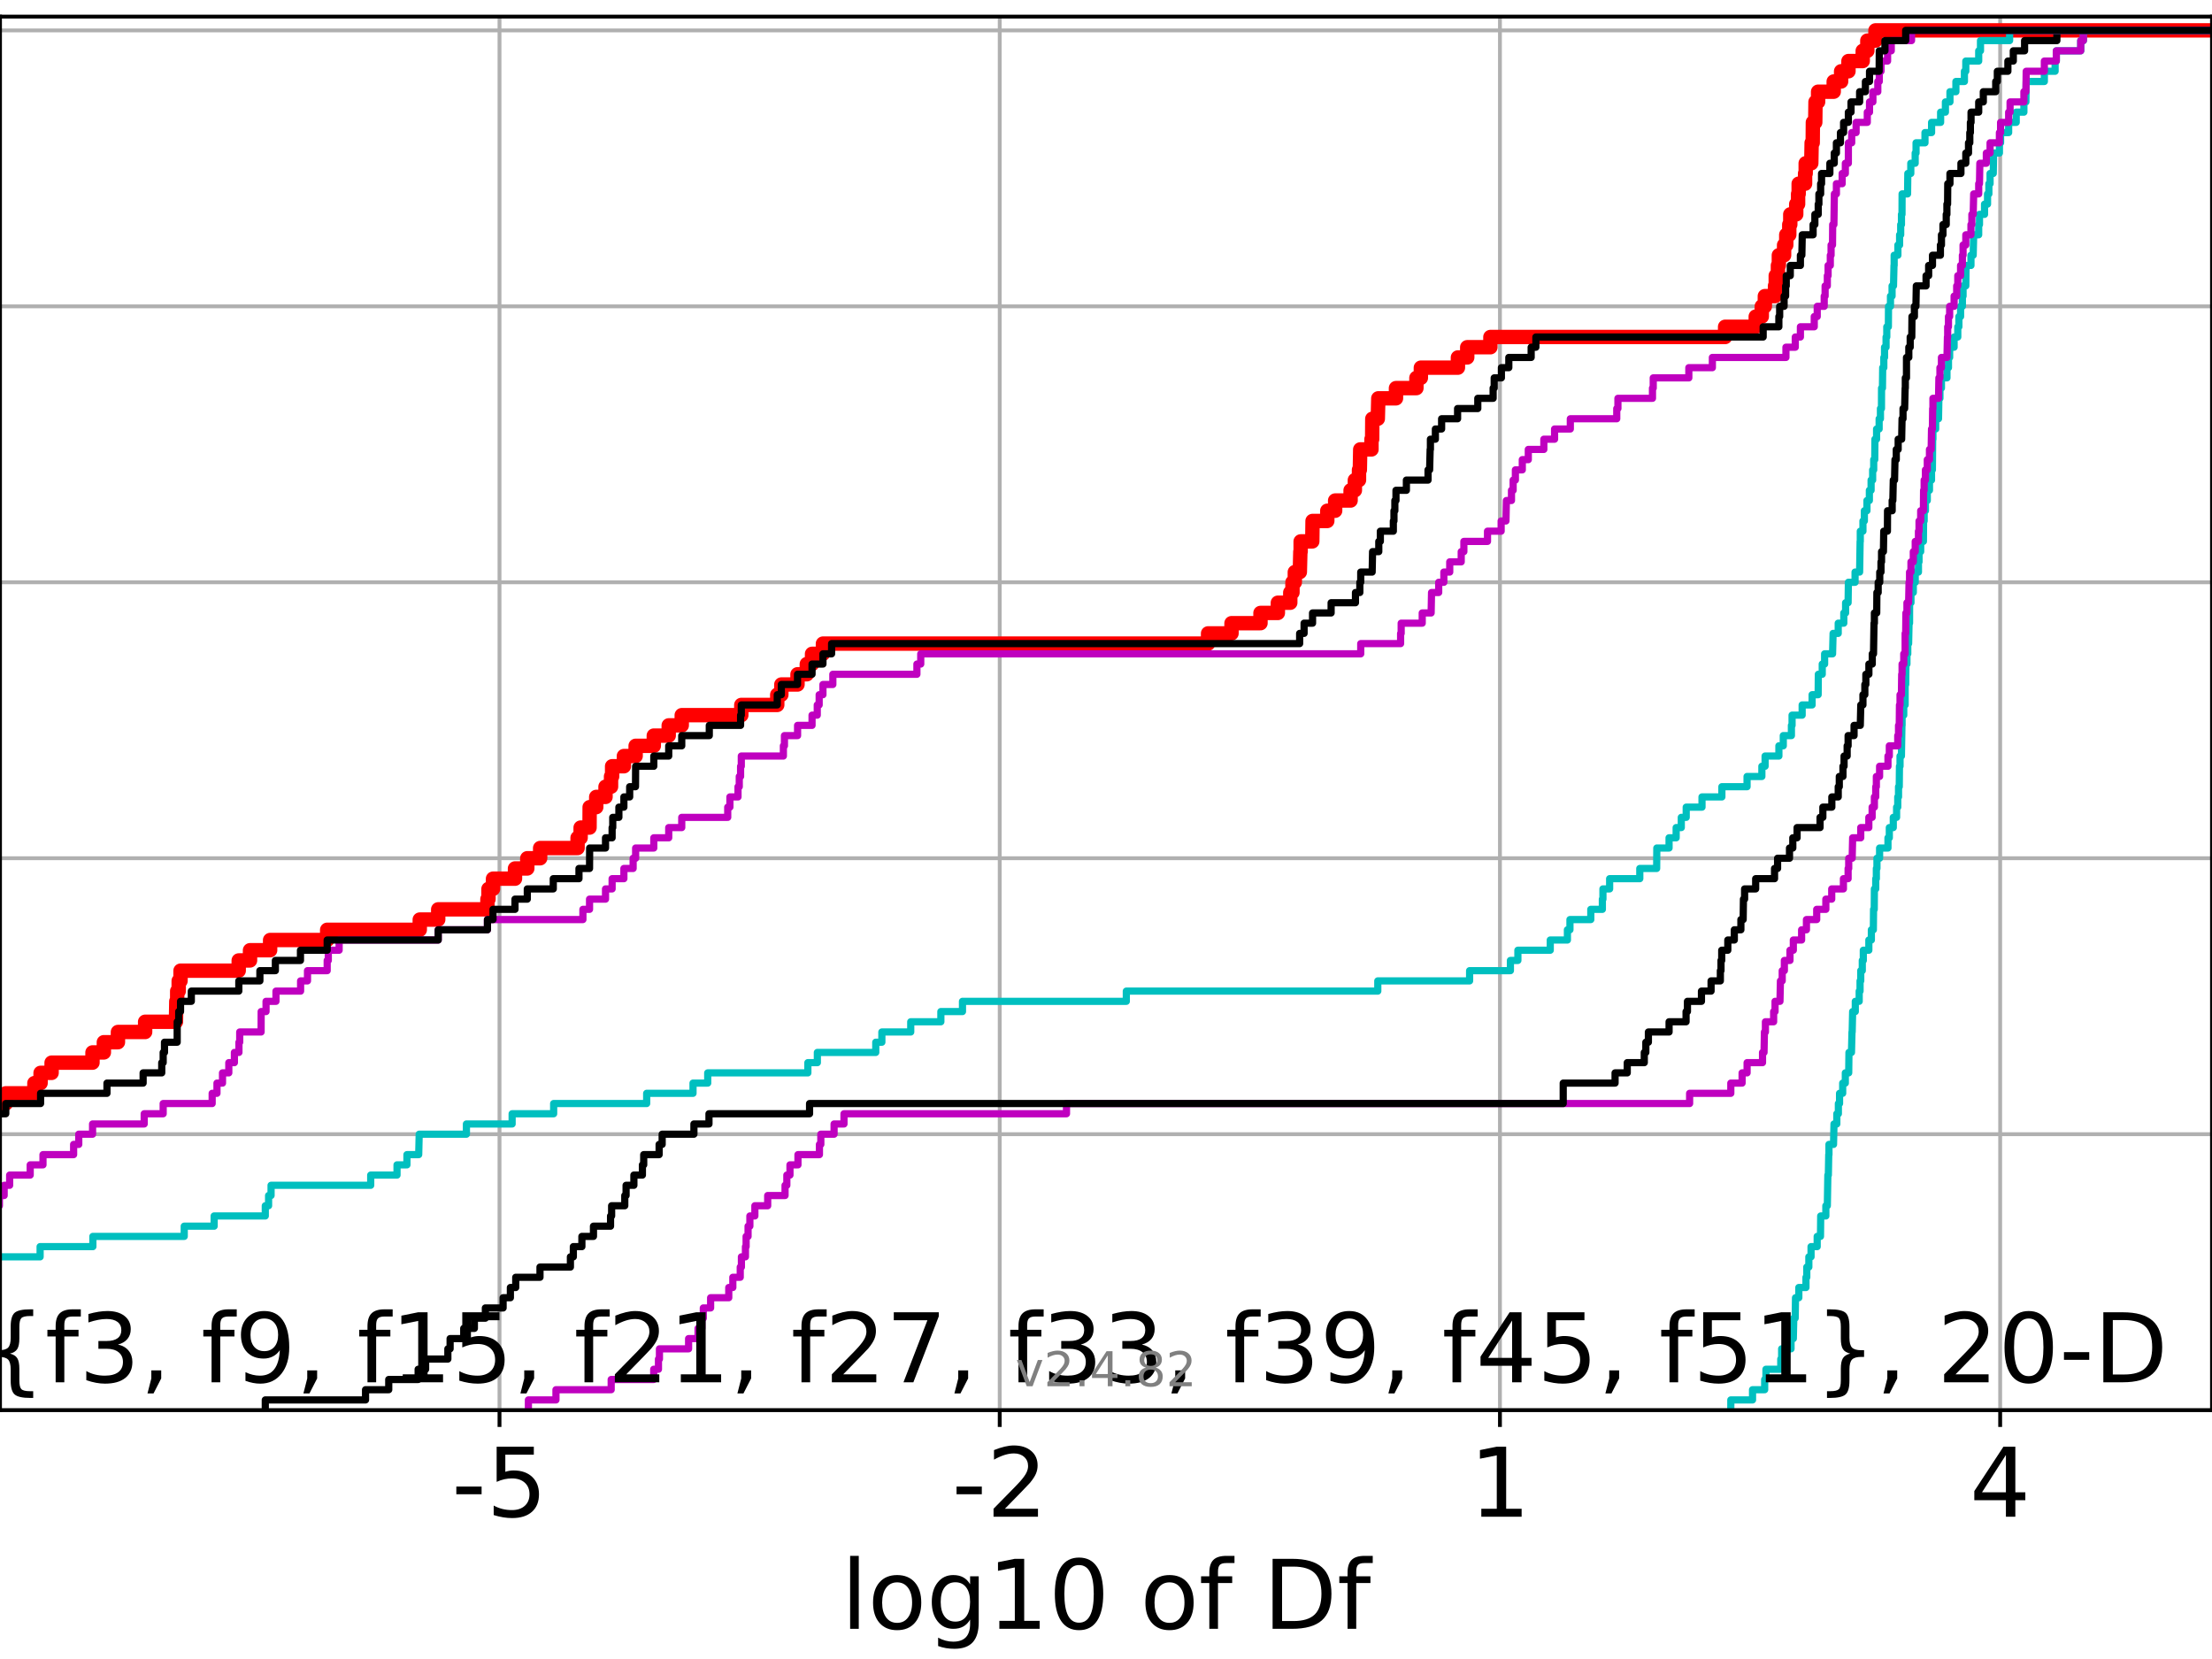 <?xml version="1.0" encoding="utf-8" standalone="no"?>
<!DOCTYPE svg PUBLIC "-//W3C//DTD SVG 1.1//EN"
  "http://www.w3.org/Graphics/SVG/1.1/DTD/svg11.dtd">
<!-- Created with matplotlib (https://matplotlib.org/) -->
<svg height="345.6pt" version="1.1" viewBox="0 0 460.8 345.6" width="460.8pt" xmlns="http://www.w3.org/2000/svg" xmlns:xlink="http://www.w3.org/1999/xlink">
 <defs>
  <style type="text/css">*{stroke-linecap:butt;stroke-linejoin:round;}</style>
 </defs>
 <g id="figure_1">
  <g id="patch_1">
   <path d="M 0 345.6 
L 460.8 345.6 
L 460.8 0 
L 0 0 
z
" style="fill:#ffffff;"/>
  </g>
  <g id="axes_1">
   <g id="patch_2">
    <path d="M 0 293.76 
L 460.8 293.76 
L 460.8 3.456 
L 0 3.456 
z
" style="fill:#ffffff;"/>
   </g>
   <g id="matplotlib.axis_1">
    <g id="xtick_1">
     <g id="line2d_1">
      <path clip-path="url(#pd02fe9c416)" d="M 104.055 293.76 
L 104.055 3.456 
" style="fill:none;stroke:#b0b0b0;stroke-linecap:square;stroke-width:0.8;"/>
     </g>
     <g id="line2d_2">
      <defs>
       <path d="M 0 0 
L 0 3.5 
" id="m2e0e6cc2a3" style="stroke:#000000;stroke-width:0.8;"/>
      </defs>
      <g>
       <use style="stroke:#000000;stroke-width:0.8;" x="104.055" xlink:href="#m2e0e6cc2a3" y="293.76"/>
      </g>
     </g>
     <g id="text_1">
      <!-- -5 -->
      <g transform="translate(94.085 315.957)scale(0.2 -0.2)">
       <defs>
        <path d="M 4.891 31.391 
L 31.203 31.391 
L 31.203 23.391 
L 4.891 23.391 
z
" id="DejaVuSans-45"/>
        <path d="M 10.797 72.906 
L 49.516 72.906 
L 49.516 64.594 
L 19.828 64.594 
L 19.828 46.734 
Q 21.969 47.469 24.109 47.828 
Q 26.266 48.188 28.422 48.188 
Q 40.625 48.188 47.75 41.5 
Q 54.891 34.812 54.891 23.391 
Q 54.891 11.625 47.562 5.094 
Q 40.234 -1.422 26.906 -1.422 
Q 22.312 -1.422 17.547 -0.641 
Q 12.797 0.141 7.719 1.703 
L 7.719 11.625 
Q 12.109 9.234 16.797 8.062 
Q 21.484 6.891 26.703 6.891 
Q 35.156 6.891 40.078 11.328 
Q 45.016 15.766 45.016 23.391 
Q 45.016 31 40.078 35.438 
Q 35.156 39.891 26.703 39.891 
Q 22.75 39.891 18.812 39.016 
Q 14.891 38.141 10.797 36.281 
z
" id="DejaVuSans-53"/>
       </defs>
       <use xlink:href="#DejaVuSans-45"/>
       <use x="36.084" xlink:href="#DejaVuSans-53"/>
      </g>
     </g>
    </g>
    <g id="xtick_2">
     <g id="line2d_3">
      <path clip-path="url(#pd02fe9c416)" d="M 208.261 293.76 
L 208.261 3.456 
" style="fill:none;stroke:#b0b0b0;stroke-linecap:square;stroke-width:0.8;"/>
     </g>
     <g id="line2d_4">
      <g>
       <use style="stroke:#000000;stroke-width:0.8;" x="208.261" xlink:href="#m2e0e6cc2a3" y="293.76"/>
      </g>
     </g>
     <g id="text_2">
      <!-- -2 -->
      <g transform="translate(198.29 315.957)scale(0.2 -0.2)">
       <defs>
        <path d="M 19.188 8.297 
L 53.609 8.297 
L 53.609 0 
L 7.328 0 
L 7.328 8.297 
Q 12.938 14.109 22.625 23.891 
Q 32.328 33.688 34.812 36.531 
Q 39.547 41.844 41.422 45.531 
Q 43.312 49.219 43.312 52.781 
Q 43.312 58.594 39.234 62.25 
Q 35.156 65.922 28.609 65.922 
Q 23.969 65.922 18.812 64.312 
Q 13.672 62.703 7.812 59.422 
L 7.812 69.391 
Q 13.766 71.781 18.938 73 
Q 24.125 74.219 28.422 74.219 
Q 39.75 74.219 46.484 68.547 
Q 53.219 62.891 53.219 53.422 
Q 53.219 48.922 51.531 44.891 
Q 49.859 40.875 45.406 35.406 
Q 44.188 33.984 37.641 27.219 
Q 31.109 20.453 19.188 8.297 
z
" id="DejaVuSans-50"/>
       </defs>
       <use xlink:href="#DejaVuSans-45"/>
       <use x="36.084" xlink:href="#DejaVuSans-50"/>
      </g>
     </g>
    </g>
    <g id="xtick_3">
     <g id="line2d_5">
      <path clip-path="url(#pd02fe9c416)" d="M 312.466 293.76 
L 312.466 3.456 
" style="fill:none;stroke:#b0b0b0;stroke-linecap:square;stroke-width:0.8;"/>
     </g>
     <g id="line2d_6">
      <g>
       <use style="stroke:#000000;stroke-width:0.8;" x="312.466" xlink:href="#m2e0e6cc2a3" y="293.76"/>
      </g>
     </g>
     <g id="text_3">
      <!-- 1 -->
      <g transform="translate(306.103 315.957)scale(0.2 -0.2)">
       <defs>
        <path d="M 12.406 8.297 
L 28.516 8.297 
L 28.516 63.922 
L 10.984 60.406 
L 10.984 69.391 
L 28.422 72.906 
L 38.281 72.906 
L 38.281 8.297 
L 54.391 8.297 
L 54.391 0 
L 12.406 0 
z
" id="DejaVuSans-49"/>
       </defs>
       <use xlink:href="#DejaVuSans-49"/>
      </g>
     </g>
    </g>
    <g id="xtick_4">
     <g id="line2d_7">
      <path clip-path="url(#pd02fe9c416)" d="M 416.671 293.76 
L 416.671 3.456 
" style="fill:none;stroke:#b0b0b0;stroke-linecap:square;stroke-width:0.8;"/>
     </g>
     <g id="line2d_8">
      <g>
       <use style="stroke:#000000;stroke-width:0.8;" x="416.671" xlink:href="#m2e0e6cc2a3" y="293.76"/>
      </g>
     </g>
     <g id="text_4">
      <!-- 4 -->
      <g transform="translate(410.309 315.957)scale(0.2 -0.2)">
       <defs>
        <path d="M 37.797 64.312 
L 12.891 25.391 
L 37.797 25.391 
z
M 35.203 72.906 
L 47.609 72.906 
L 47.609 25.391 
L 58.016 25.391 
L 58.016 17.188 
L 47.609 17.188 
L 47.609 0 
L 37.797 0 
L 37.797 17.188 
L 4.891 17.188 
L 4.891 26.703 
z
" id="DejaVuSans-52"/>
       </defs>
       <use xlink:href="#DejaVuSans-52"/>
      </g>
     </g>
    </g>
    <g id="text_5">
     <!-- log10 of Df -->
     <g transform="translate(175.214 339.313)scale(0.2 -0.2)">
      <defs>
       <path d="M 9.422 75.984 
L 18.406 75.984 
L 18.406 0 
L 9.422 0 
z
" id="DejaVuSans-108"/>
       <path d="M 30.609 48.391 
Q 23.391 48.391 19.188 42.75 
Q 14.984 37.109 14.984 27.297 
Q 14.984 17.484 19.156 11.844 
Q 23.344 6.203 30.609 6.203 
Q 37.797 6.203 41.984 11.859 
Q 46.188 17.531 46.188 27.297 
Q 46.188 37.016 41.984 42.703 
Q 37.797 48.391 30.609 48.391 
z
M 30.609 56 
Q 42.328 56 49.016 48.375 
Q 55.719 40.766 55.719 27.297 
Q 55.719 13.875 49.016 6.219 
Q 42.328 -1.422 30.609 -1.422 
Q 18.844 -1.422 12.172 6.219 
Q 5.516 13.875 5.516 27.297 
Q 5.516 40.766 12.172 48.375 
Q 18.844 56 30.609 56 
z
" id="DejaVuSans-111"/>
       <path d="M 45.406 27.984 
Q 45.406 37.75 41.375 43.109 
Q 37.359 48.484 30.078 48.484 
Q 22.859 48.484 18.828 43.109 
Q 14.797 37.75 14.797 27.984 
Q 14.797 18.266 18.828 12.891 
Q 22.859 7.516 30.078 7.516 
Q 37.359 7.516 41.375 12.891 
Q 45.406 18.266 45.406 27.984 
z
M 54.391 6.781 
Q 54.391 -7.172 48.188 -13.984 
Q 42 -20.797 29.203 -20.797 
Q 24.469 -20.797 20.266 -20.094 
Q 16.062 -19.391 12.109 -17.922 
L 12.109 -9.188 
Q 16.062 -11.328 19.922 -12.344 
Q 23.781 -13.375 27.781 -13.375 
Q 36.625 -13.375 41.016 -8.766 
Q 45.406 -4.156 45.406 5.172 
L 45.406 9.625 
Q 42.625 4.781 38.281 2.391 
Q 33.938 0 27.875 0 
Q 17.828 0 11.672 7.656 
Q 5.516 15.328 5.516 27.984 
Q 5.516 40.672 11.672 48.328 
Q 17.828 56 27.875 56 
Q 33.938 56 38.281 53.609 
Q 42.625 51.219 45.406 46.391 
L 45.406 54.688 
L 54.391 54.688 
z
" id="DejaVuSans-103"/>
       <path d="M 31.781 66.406 
Q 24.172 66.406 20.328 58.906 
Q 16.5 51.422 16.5 36.375 
Q 16.5 21.391 20.328 13.891 
Q 24.172 6.391 31.781 6.391 
Q 39.453 6.391 43.281 13.891 
Q 47.125 21.391 47.125 36.375 
Q 47.125 51.422 43.281 58.906 
Q 39.453 66.406 31.781 66.406 
z
M 31.781 74.219 
Q 44.047 74.219 50.516 64.516 
Q 56.984 54.828 56.984 36.375 
Q 56.984 17.969 50.516 8.266 
Q 44.047 -1.422 31.781 -1.422 
Q 19.531 -1.422 13.062 8.266 
Q 6.594 17.969 6.594 36.375 
Q 6.594 54.828 13.062 64.516 
Q 19.531 74.219 31.781 74.219 
z
" id="DejaVuSans-48"/>
       <path id="DejaVuSans-32"/>
       <path d="M 37.109 75.984 
L 37.109 68.5 
L 28.516 68.5 
Q 23.688 68.5 21.797 66.547 
Q 19.922 64.594 19.922 59.516 
L 19.922 54.688 
L 34.719 54.688 
L 34.719 47.703 
L 19.922 47.703 
L 19.922 0 
L 10.891 0 
L 10.891 47.703 
L 2.297 47.703 
L 2.297 54.688 
L 10.891 54.688 
L 10.891 58.5 
Q 10.891 67.625 15.141 71.797 
Q 19.391 75.984 28.609 75.984 
z
" id="DejaVuSans-102"/>
       <path d="M 19.672 64.797 
L 19.672 8.109 
L 31.594 8.109 
Q 46.688 8.109 53.688 14.938 
Q 60.688 21.781 60.688 36.531 
Q 60.688 51.172 53.688 57.984 
Q 46.688 64.797 31.594 64.797 
z
M 9.812 72.906 
L 30.078 72.906 
Q 51.266 72.906 61.172 64.094 
Q 71.094 55.281 71.094 36.531 
Q 71.094 17.672 61.125 8.828 
Q 51.172 0 30.078 0 
L 9.812 0 
z
" id="DejaVuSans-68"/>
      </defs>
      <use xlink:href="#DejaVuSans-108"/>
      <use x="27.783" xlink:href="#DejaVuSans-111"/>
      <use x="88.965" xlink:href="#DejaVuSans-103"/>
      <use x="152.441" xlink:href="#DejaVuSans-49"/>
      <use x="216.064" xlink:href="#DejaVuSans-48"/>
      <use x="279.688" xlink:href="#DejaVuSans-32"/>
      <use x="311.475" xlink:href="#DejaVuSans-111"/>
      <use x="372.656" xlink:href="#DejaVuSans-102"/>
      <use x="407.861" xlink:href="#DejaVuSans-32"/>
      <use x="439.648" xlink:href="#DejaVuSans-68"/>
      <use x="516.65" xlink:href="#DejaVuSans-102"/>
     </g>
    </g>
   </g>
   <g id="matplotlib.axis_2">
    <g id="ytick_1">
     <g id="line2d_9">
      <path clip-path="url(#pd02fe9c416)" d="M 0 293.76 
L 460.8 293.76 
" style="fill:none;stroke:#b0b0b0;stroke-linecap:square;stroke-width:0.8;"/>
     </g>
     <g id="line2d_10">
      <defs>
       <path d="M 0 0 
L -3.5 0 
" id="mc2b40aad40" style="stroke:#000000;stroke-width:0.8;"/>
      </defs>
      <g>
       <use style="stroke:#000000;stroke-width:0.8;" x="0" xlink:href="#mc2b40aad40" y="293.76"/>
      </g>
     </g>
    </g>
    <g id="ytick_2">
     <g id="line2d_11">
      <path clip-path="url(#pd02fe9c416)" d="M 0 236.274 
L 460.8 236.274 
" style="fill:none;stroke:#b0b0b0;stroke-linecap:square;stroke-width:0.8;"/>
     </g>
     <g id="line2d_12">
      <g>
       <use style="stroke:#000000;stroke-width:0.8;" x="0" xlink:href="#mc2b40aad40" y="236.274"/>
      </g>
     </g>
    </g>
    <g id="ytick_3">
     <g id="line2d_13">
      <path clip-path="url(#pd02fe9c416)" d="M 0 178.788 
L 460.8 178.788 
" style="fill:none;stroke:#b0b0b0;stroke-linecap:square;stroke-width:0.8;"/>
     </g>
     <g id="line2d_14">
      <g>
       <use style="stroke:#000000;stroke-width:0.8;" x="0" xlink:href="#mc2b40aad40" y="178.788"/>
      </g>
     </g>
    </g>
    <g id="ytick_4">
     <g id="line2d_15">
      <path clip-path="url(#pd02fe9c416)" d="M 0 121.302 
L 460.8 121.302 
" style="fill:none;stroke:#b0b0b0;stroke-linecap:square;stroke-width:0.8;"/>
     </g>
     <g id="line2d_16">
      <g>
       <use style="stroke:#000000;stroke-width:0.8;" x="0" xlink:href="#mc2b40aad40" y="121.302"/>
      </g>
     </g>
    </g>
    <g id="ytick_5">
     <g id="line2d_17">
      <path clip-path="url(#pd02fe9c416)" d="M 0 63.816 
L 460.8 63.816 
" style="fill:none;stroke:#b0b0b0;stroke-linecap:square;stroke-width:0.8;"/>
     </g>
     <g id="line2d_18">
      <g>
       <use style="stroke:#000000;stroke-width:0.8;" x="0" xlink:href="#mc2b40aad40" y="63.816"/>
      </g>
     </g>
    </g>
    <g id="ytick_6">
     <g id="line2d_19">
      <path clip-path="url(#pd02fe9c416)" d="M 0 6.33 
L 460.8 6.33 
" style="fill:none;stroke:#b0b0b0;stroke-linecap:square;stroke-width:0.8;"/>
     </g>
     <g id="line2d_20">
      <g>
       <use style="stroke:#000000;stroke-width:0.8;" x="0" xlink:href="#mc2b40aad40" y="6.33"/>
      </g>
     </g>
    </g>
   </g>
   <g id="line2d_21">
    <path clip-path="url(#pd02fe9c416)" d="M -1 229.887 
L 1.203 229.887 
L 1.203 227.758 
L 7.168 227.758 
L 7.168 225.629 
L 8.454 225.629 
L 8.454 223.499 
L 10.749 223.499 
L 10.749 221.37 
L 19.268 221.37 
L 19.268 219.241 
L 21.635 219.241 
L 21.635 217.112 
L 24.569 217.112 
L 24.569 214.983 
L 30.233 214.983 
L 30.233 212.854 
L 36.654 212.854 
L 36.728 208.596 
L 36.912 208.596 
L 36.912 206.467 
L 37.226 206.467 
L 37.226 204.337 
L 37.609 204.337 
L 37.609 202.208 
L 49.728 202.208 
L 49.728 200.079 
L 52.084 200.079 
L 52.084 197.95 
L 56.271 197.95 
L 56.271 195.821 
L 68.158 195.821 
L 68.158 193.692 
L 87.445 193.692 
L 87.445 191.563 
L 91.287 191.563 
L 91.287 189.434 
L 101.542 189.434 
L 101.542 187.305 
L 101.761 187.305 
L 101.761 185.175 
L 102.705 185.175 
L 102.705 183.046 
L 107.282 183.046 
L 107.282 180.917 
L 109.845 180.917 
L 109.845 178.788 
L 112.526 178.788 
L 112.526 176.659 
L 120.32 176.659 
L 120.32 174.53 
L 120.957 174.53 
L 120.957 172.401 
L 122.812 172.401 
L 122.835 168.143 
L 124.205 168.143 
L 124.205 166.013 
L 126.142 166.013 
L 126.142 163.884 
L 127.29 163.884 
L 127.29 161.755 
L 127.515 161.755 
L 127.515 159.626 
L 129.968 159.626 
L 129.968 157.497 
L 132.415 157.497 
L 132.415 155.368 
L 136.199 155.368 
L 136.199 153.239 
L 139.306 153.239 
L 139.306 151.11 
L 142.02 151.11 
L 142.02 148.981 
L 154.426 148.981 
L 154.426 146.851 
L 161.915 146.851 
L 161.915 144.722 
L 162.766 144.722 
L 162.766 142.593 
L 166.136 142.593 
L 166.136 140.464 
L 168.072 140.464 
L 168.072 138.335 
L 169.164 138.335 
L 169.164 136.206 
L 171.434 136.206 
L 171.434 134.077 
L 251.666 134.077 
L 251.666 131.948 
L 256.547 131.948 
L 256.547 129.819 
L 262.582 129.819 
L 262.582 127.69 
L 266.201 127.69 
L 266.201 125.56 
L 268.786 125.56 
L 268.786 123.431 
L 269.246 123.431 
L 269.246 121.302 
L 269.736 121.302 
L 269.736 119.173 
L 270.778 119.173 
L 270.888 114.915 
L 270.95 114.915 
L 270.95 112.786 
L 273.372 112.786 
L 273.429 108.528 
L 276.498 108.528 
L 276.498 106.398 
L 278.135 106.398 
L 278.135 104.269 
L 281.354 104.269 
L 281.354 102.14 
L 282.245 102.14 
L 282.245 100.011 
L 283.104 100.011 
L 283.104 97.882 
L 283.279 97.882 
L 283.362 93.624 
L 285.703 93.624 
L 285.703 91.495 
L 285.845 91.495 
L 285.876 87.236 
L 287.021 87.236 
L 287.128 82.978 
L 290.809 82.978 
L 290.809 80.849 
L 295.065 80.849 
L 295.065 78.72 
L 295.991 78.72 
L 295.991 76.591 
L 303.712 76.591 
L 303.712 74.462 
L 305.65 74.462 
L 305.65 72.333 
L 310.477 72.333 
L 310.477 70.204 
L 359.373 70.204 
L 359.373 68.074 
L 365.754 68.074 
L 365.754 65.945 
L 367.012 65.945 
L 367.012 63.816 
L 367.651 63.816 
L 367.651 61.687 
L 369.767 61.687 
L 369.767 59.558 
L 369.921 59.558 
L 369.921 57.429 
L 370.375 57.429 
L 370.375 55.3 
L 370.569 55.3 
L 370.569 53.171 
L 371.66 53.171 
L 371.66 51.042 
L 372.11 51.042 
L 372.11 48.912 
L 372.736 48.912 
L 372.736 46.783 
L 372.948 46.783 
L 372.948 44.654 
L 374.187 44.654 
L 374.187 42.525 
L 374.576 42.525 
L 374.576 40.396 
L 374.695 40.396 
L 374.695 38.267 
L 376.031 38.267 
L 376.031 36.138 
L 376.158 36.138 
L 376.158 34.009 
L 377.323 34.009 
L 377.4 29.75 
L 377.622 29.75 
L 377.655 25.492 
L 378.149 25.492 
L 378.204 21.234 
L 378.743 21.234 
L 378.743 19.105 
L 381.996 19.105 
L 381.996 16.976 
L 383.537 16.976 
L 383.537 14.847 
L 385.069 14.847 
L 385.069 12.718 
L 388.04 12.718 
L 388.04 10.589 
L 389.001 10.589 
L 389.001 8.459 
L 390.695 8.459 
L 390.695 6.33 
L 390.695 6.33 
L 460.8 6.33 
L 460.8 6.33 
" style="fill:none;stroke:#ff0000;stroke-linecap:square;stroke-width:3;"/>
   </g>
   <g id="line2d_22">
    <path clip-path="url(#pd02fe9c416)" d="M 360.561 293.76 
L 360.561 291.631 
L 365.085 291.631 
L 365.085 289.502 
L 367.614 289.502 
L 367.614 287.373 
L 367.88 287.373 
L 367.88 285.244 
L 370.966 285.244 
L 370.966 283.114 
L 371.151 283.114 
L 371.151 280.985 
L 373.104 280.985 
L 373.104 278.856 
L 373.583 278.856 
L 373.681 274.598 
L 373.969 274.598 
L 374.039 270.34 
L 374.728 270.34 
L 374.728 268.211 
L 376.216 268.211 
L 376.216 266.082 
L 376.386 266.082 
L 376.386 263.952 
L 376.815 263.952 
L 376.815 261.823 
L 377.274 261.823 
L 377.274 259.694 
L 378.552 259.694 
L 378.552 257.565 
L 379.239 257.565 
L 379.286 253.307 
L 380.357 253.307 
L 380.357 251.178 
L 380.667 251.178 
L 380.775 244.79 
L 380.88 244.79 
L 380.959 240.532 
L 381.006 240.532 
L 381.006 238.403 
L 381.958 238.403 
L 382.055 234.145 
L 382.642 234.145 
L 382.642 232.016 
L 382.968 232.016 
L 382.968 229.887 
L 383.213 229.887 
L 383.213 227.758 
L 383.865 227.758 
L 383.865 225.629 
L 384.415 225.629 
L 384.415 223.499 
L 385.12 223.499 
L 385.171 219.241 
L 385.697 219.241 
L 385.802 214.983 
L 385.841 214.983 
L 385.942 210.725 
L 386.493 210.725 
L 386.493 208.596 
L 387.304 208.596 
L 387.304 206.467 
L 387.484 206.467 
L 387.484 204.337 
L 387.626 204.337 
L 387.626 202.208 
L 387.948 202.208 
L 387.948 200.079 
L 388.161 200.079 
L 388.161 197.95 
L 389.315 197.95 
L 389.315 195.821 
L 389.839 195.821 
L 389.839 193.692 
L 390.254 193.692 
L 390.297 189.434 
L 390.439 189.434 
L 390.47 185.175 
L 390.75 185.175 
L 390.75 183.046 
L 390.88 183.046 
L 390.88 180.917 
L 391.003 180.917 
L 391.003 178.788 
L 391.553 178.788 
L 391.553 176.659 
L 393.298 176.659 
L 393.298 174.53 
L 393.58 174.53 
L 393.58 172.401 
L 394.406 172.401 
L 394.406 170.272 
L 395.096 170.272 
L 395.096 168.143 
L 395.335 168.143 
L 395.335 166.013 
L 395.499 166.013 
L 395.499 163.884 
L 395.65 163.884 
L 395.693 159.626 
L 395.813 159.626 
L 395.813 157.497 
L 396.101 157.497 
L 396.208 151.11 
L 396.237 151.11 
L 396.237 148.981 
L 396.587 148.981 
L 396.587 146.851 
L 396.875 146.851 
L 396.876 142.593 
L 396.988 142.593 
L 397.036 138.335 
L 397.252 138.335 
L 397.252 136.206 
L 397.423 136.206 
L 397.423 134.077 
L 397.601 134.077 
L 397.689 129.819 
L 397.794 129.819 
L 397.806 125.56 
L 398.089 125.56 
L 398.089 123.431 
L 398.575 123.431 
L 398.575 121.302 
L 398.978 121.302 
L 398.978 119.173 
L 399.648 119.173 
L 399.648 117.044 
L 399.77 117.044 
L 399.77 114.915 
L 400.114 114.915 
L 400.114 112.786 
L 400.679 112.786 
L 400.717 108.528 
L 400.836 108.528 
L 400.836 106.398 
L 401.103 106.398 
L 401.103 104.269 
L 401.49 104.269 
L 401.49 102.14 
L 401.942 102.14 
L 401.942 100.011 
L 402.37 100.011 
L 402.37 97.882 
L 402.551 97.882 
L 402.608 91.495 
L 402.664 91.495 
L 402.664 89.366 
L 403.236 89.366 
L 403.236 87.236 
L 403.829 87.236 
L 403.906 82.978 
L 404.123 82.978 
L 404.123 80.849 
L 404.436 80.849 
L 404.436 78.72 
L 405.588 78.72 
L 405.588 76.591 
L 405.903 76.591 
L 405.903 74.462 
L 406.146 74.462 
L 406.146 72.333 
L 407.075 72.333 
L 407.075 70.204 
L 407.842 70.204 
L 407.842 68.074 
L 408.072 68.074 
L 408.072 65.945 
L 408.424 65.945 
L 408.424 63.816 
L 408.801 63.816 
L 408.801 61.687 
L 408.941 61.687 
L 408.941 59.558 
L 409.513 59.558 
L 409.567 55.3 
L 410.587 55.3 
L 410.587 53.171 
L 411.05 53.171 
L 411.155 48.912 
L 412.196 48.912 
L 412.196 46.783 
L 412.362 46.783 
L 412.362 44.654 
L 413.415 44.654 
L 413.415 42.525 
L 414.041 42.525 
L 414.041 40.396 
L 414.32 40.396 
L 414.32 38.267 
L 414.568 38.267 
L 414.568 36.138 
L 415.232 36.138 
L 415.305 31.88 
L 416.514 31.88 
L 416.514 29.75 
L 416.757 29.75 
L 416.757 27.621 
L 418.438 27.621 
L 418.438 25.492 
L 420.015 25.492 
L 420.015 23.363 
L 421.614 23.363 
L 421.614 21.234 
L 422.036 21.234 
L 422.096 16.976 
L 425.876 16.976 
L 425.876 14.847 
L 428.117 14.847 
L 428.117 12.718 
L 428.368 12.718 
L 428.368 10.589 
L 433.453 10.589 
L 433.453 8.459 
L 434.012 8.459 
L 434.012 6.33 
L 434.012 6.33 
L 460.8 6.33 
L 460.8 6.33 
" style="fill:none;stroke:#00bfbf;stroke-linecap:square;stroke-width:1.5;"/>
   </g>
   <g id="line2d_23">
    <path clip-path="url(#pd02fe9c416)" d="M 110.076 293.76 
L 110.076 291.631 
L 115.818 291.631 
L 115.818 289.502 
L 127.321 289.502 
L 127.321 287.373 
L 136.181 287.373 
L 136.181 285.244 
L 137.17 285.244 
L 137.17 283.114 
L 137.374 283.114 
L 137.374 280.985 
L 143.446 280.985 
L 143.446 278.856 
L 145.417 278.856 
L 145.417 276.727 
L 146.209 276.727 
L 146.209 274.598 
L 146.514 274.598 
L 146.514 272.469 
L 148.035 272.469 
L 148.035 270.34 
L 151.814 270.34 
L 151.814 268.211 
L 152.662 268.211 
L 152.662 266.082 
L 154.205 266.082 
L 154.205 263.952 
L 154.449 263.952 
L 154.449 261.823 
L 155.291 261.823 
L 155.291 259.694 
L 155.431 259.694 
L 155.431 257.565 
L 155.836 257.565 
L 155.836 255.436 
L 156.212 255.436 
L 156.212 253.307 
L 157.253 253.307 
L 157.253 251.178 
L 159.925 251.178 
L 159.925 249.049 
L 163.541 249.049 
L 163.541 246.92 
L 163.912 246.92 
L 163.912 244.79 
L 164.566 244.79 
L 164.566 242.661 
L 166.23 242.661 
L 166.23 240.532 
L 170.703 240.532 
L 170.703 238.403 
L 170.992 238.403 
L 170.992 236.274 
L 173.755 236.274 
L 173.755 234.145 
L 175.818 234.145 
L 175.818 232.016 
L 222.171 232.016 
L 222.171 229.887 
L 351.979 229.887 
L 351.979 227.758 
L 360.561 227.758 
L 360.561 225.629 
L 362.911 225.629 
L 362.911 223.499 
L 363.953 223.499 
L 363.953 221.37 
L 367.166 221.37 
L 367.166 219.241 
L 367.48 219.241 
L 367.563 214.983 
L 367.769 214.983 
L 367.769 212.854 
L 369.48 212.854 
L 369.48 210.725 
L 369.776 210.725 
L 369.776 208.596 
L 370.8 208.596 
L 370.895 204.337 
L 371.268 204.337 
L 371.268 202.208 
L 371.717 202.208 
L 371.717 200.079 
L 372.884 200.079 
L 372.884 197.95 
L 373.583 197.95 
L 373.583 195.821 
L 375.308 195.821 
L 375.308 193.692 
L 376.316 193.692 
L 376.316 191.563 
L 378.453 191.563 
L 378.453 189.434 
L 380.357 189.434 
L 380.357 187.305 
L 381.582 187.305 
L 381.582 185.175 
L 384.019 185.175 
L 384.019 183.046 
L 384.994 183.046 
L 384.994 180.917 
L 385.12 180.917 
L 385.12 178.788 
L 385.841 178.788 
L 385.942 174.53 
L 387.626 174.53 
L 387.626 172.401 
L 389.31 172.401 
L 389.31 170.272 
L 389.999 170.272 
L 389.999 168.143 
L 390.47 168.143 
L 390.47 166.013 
L 390.75 166.013 
L 390.75 163.884 
L 390.88 163.884 
L 390.88 161.755 
L 391.553 161.755 
L 391.553 159.626 
L 393.298 159.626 
L 393.298 157.497 
L 393.58 157.497 
L 393.58 155.368 
L 395.335 155.368 
L 395.335 153.239 
L 395.499 153.239 
L 395.499 151.11 
L 395.65 151.11 
L 395.693 146.851 
L 395.813 146.851 
L 395.813 144.722 
L 396.101 144.722 
L 396.157 140.464 
L 396.237 140.464 
L 396.237 138.335 
L 396.587 138.335 
L 396.587 136.206 
L 396.875 136.206 
L 396.876 131.948 
L 396.988 131.948 
L 397.036 127.69 
L 397.252 127.69 
L 397.252 125.56 
L 397.601 125.56 
L 397.689 121.302 
L 397.794 121.302 
L 397.794 119.173 
L 398.089 119.173 
L 398.089 117.044 
L 398.575 117.044 
L 398.575 114.915 
L 398.978 114.915 
L 398.978 112.786 
L 399.648 112.786 
L 399.648 110.657 
L 399.77 110.657 
L 399.77 108.528 
L 400.114 108.528 
L 400.114 106.398 
L 400.679 106.398 
L 400.717 102.14 
L 400.836 102.14 
L 400.836 100.011 
L 401.103 100.011 
L 401.103 97.882 
L 401.49 97.882 
L 401.49 95.753 
L 401.942 95.753 
L 401.942 93.624 
L 402.297 93.624 
L 402.37 89.366 
L 402.551 89.366 
L 402.608 85.107 
L 402.664 85.107 
L 402.664 82.978 
L 403.829 82.978 
L 403.906 78.72 
L 404.123 78.72 
L 404.123 76.591 
L 404.436 76.591 
L 404.436 74.462 
L 405.588 74.462 
L 405.685 70.204 
L 405.739 70.204 
L 405.739 68.074 
L 405.903 68.074 
L 405.903 65.945 
L 406.146 65.945 
L 406.146 63.816 
L 407.075 63.816 
L 407.075 61.687 
L 407.613 61.687 
L 407.613 59.558 
L 407.842 59.558 
L 407.842 57.429 
L 408.424 57.429 
L 408.424 55.3 
L 408.801 55.3 
L 408.801 53.171 
L 408.941 53.171 
L 408.941 51.042 
L 409.513 51.042 
L 409.513 48.912 
L 410.587 48.912 
L 410.587 46.783 
L 410.776 46.783 
L 410.776 44.654 
L 411.05 44.654 
L 411.155 40.396 
L 412.2 40.396 
L 412.2 38.267 
L 412.362 38.267 
L 412.436 34.009 
L 413.788 34.009 
L 413.788 31.88 
L 414.568 31.88 
L 414.568 29.75 
L 416.514 29.75 
L 416.514 27.621 
L 416.757 27.621 
L 416.757 25.492 
L 418.438 25.492 
L 418.438 23.363 
L 418.735 23.363 
L 418.735 21.234 
L 421.614 21.234 
L 421.614 19.105 
L 422.036 19.105 
L 422.096 14.847 
L 425.876 14.847 
L 425.876 12.718 
L 428.368 12.718 
L 428.368 10.589 
L 433.453 10.589 
L 433.453 8.459 
L 434.012 8.459 
L 434.012 6.33 
L 434.012 6.33 
L 460.8 6.33 
L 460.8 6.33 
" style="fill:none;stroke:#bf00bf;stroke-linecap:square;stroke-width:1.5;"/>
   </g>
   <g id="line2d_24">
    <path clip-path="url(#pd02fe9c416)" d="M 55.266 293.76 
L 55.266 291.631 
L 76.149 291.631 
L 76.149 289.502 
L 80.981 289.502 
L 80.981 287.373 
L 87.106 287.373 
L 87.106 285.244 
L 88.665 285.244 
L 88.665 283.114 
L 93.297 283.114 
L 93.297 280.985 
L 93.765 280.985 
L 93.765 278.856 
L 96.604 278.856 
L 96.604 276.727 
L 98.819 276.727 
L 98.819 274.598 
L 101.111 274.598 
L 101.111 272.469 
L 104.806 272.469 
L 104.806 270.34 
L 106.322 270.34 
L 106.322 268.211 
L 107.438 268.211 
L 107.438 266.082 
L 112.489 266.082 
L 112.489 263.952 
L 118.826 263.952 
L 118.826 261.823 
L 119.437 261.823 
L 119.437 259.694 
L 121.218 259.694 
L 121.218 257.565 
L 123.63 257.565 
L 123.63 255.436 
L 127.189 255.436 
L 127.189 253.307 
L 127.413 253.307 
L 127.413 251.178 
L 130.152 251.178 
L 130.152 249.049 
L 130.426 249.049 
L 130.426 246.92 
L 132.051 246.92 
L 132.051 244.79 
L 133.824 244.79 
L 133.824 242.661 
L 134.097 242.661 
L 134.097 240.532 
L 137.307 240.532 
L 137.307 238.403 
L 137.94 238.403 
L 137.94 236.274 
L 144.556 236.274 
L 144.556 234.145 
L 147.693 234.145 
L 147.693 232.016 
L 168.647 232.016 
L 168.647 229.887 
L 325.646 229.887 
L 325.648 225.629 
L 336.45 225.629 
L 336.45 223.499 
L 338.986 223.499 
L 338.986 221.37 
L 342.534 221.37 
L 342.534 219.241 
L 342.858 219.241 
L 342.858 217.112 
L 343.39 217.112 
L 343.39 214.983 
L 347.7 214.983 
L 347.7 212.854 
L 351.238 212.854 
L 351.238 210.725 
L 351.526 210.725 
L 351.526 208.596 
L 354.445 208.596 
L 354.445 206.467 
L 356.448 206.467 
L 356.448 204.337 
L 358.382 204.337 
L 358.382 202.208 
L 358.515 202.208 
L 358.515 200.079 
L 358.667 200.079 
L 358.667 197.95 
L 359.935 197.95 
L 359.935 195.821 
L 361.29 195.821 
L 361.29 193.692 
L 362.659 193.692 
L 362.659 191.563 
L 363.131 191.563 
L 363.192 187.305 
L 363.433 187.305 
L 363.433 185.175 
L 365.739 185.175 
L 365.739 183.046 
L 369.668 183.046 
L 369.668 180.917 
L 370.304 180.917 
L 370.304 178.788 
L 372.784 178.788 
L 372.784 176.659 
L 373.475 176.659 
L 373.475 174.53 
L 374.367 174.53 
L 374.367 172.401 
L 379.149 172.401 
L 379.149 170.272 
L 379.735 170.272 
L 379.735 168.143 
L 381.605 168.143 
L 381.605 166.013 
L 382.938 166.013 
L 382.938 163.884 
L 383.159 163.884 
L 383.159 161.755 
L 383.92 161.755 
L 383.92 159.626 
L 384.154 159.626 
L 384.154 157.497 
L 384.796 157.497 
L 384.796 155.368 
L 384.994 155.368 
L 384.994 153.239 
L 386.235 153.239 
L 386.235 151.11 
L 387.532 151.11 
L 387.636 146.851 
L 388.085 146.851 
L 388.085 144.722 
L 388.481 144.722 
L 388.481 142.593 
L 388.691 142.593 
L 388.691 140.464 
L 389.325 140.464 
L 389.325 138.335 
L 390.026 138.335 
L 390.026 136.206 
L 390.286 136.206 
L 390.389 129.819 
L 390.47 129.819 
L 390.47 127.69 
L 390.957 127.69 
L 390.989 123.431 
L 391.26 123.431 
L 391.26 121.302 
L 391.586 121.302 
L 391.586 119.173 
L 391.843 119.173 
L 391.843 117.044 
L 391.962 117.044 
L 391.962 114.915 
L 392.353 114.915 
L 392.419 110.657 
L 393.185 110.657 
L 393.208 106.398 
L 394.174 106.398 
L 394.174 104.269 
L 394.315 104.269 
L 394.407 100.011 
L 394.672 100.011 
L 394.759 95.753 
L 395.029 95.753 
L 395.029 93.624 
L 395.422 93.624 
L 395.422 91.495 
L 396.151 91.495 
L 396.233 87.236 
L 396.434 87.236 
L 396.434 85.107 
L 396.772 85.107 
L 396.876 80.849 
L 396.912 80.849 
L 396.912 78.72 
L 397.155 78.72 
L 397.159 74.462 
L 397.64 74.462 
L 397.64 72.333 
L 397.928 72.333 
L 397.928 70.204 
L 398.257 70.204 
L 398.298 65.945 
L 398.806 65.945 
L 398.806 63.816 
L 399.121 63.816 
L 399.202 59.558 
L 401.233 59.558 
L 401.233 57.429 
L 401.773 57.429 
L 401.773 55.3 
L 402.571 55.3 
L 402.571 53.171 
L 404.223 53.171 
L 404.223 51.042 
L 404.441 51.042 
L 404.441 48.912 
L 404.751 48.912 
L 404.751 46.783 
L 405.437 46.783 
L 405.437 44.654 
L 405.577 44.654 
L 405.577 42.525 
L 405.718 42.525 
L 405.754 38.267 
L 406.211 38.267 
L 406.211 36.138 
L 408.499 36.138 
L 408.499 34.009 
L 409.513 34.009 
L 409.513 31.88 
L 410.077 31.88 
L 410.077 29.75 
L 410.345 29.75 
L 410.345 27.621 
L 410.47 27.621 
L 410.47 25.492 
L 410.605 25.492 
L 410.605 23.363 
L 412.2 23.363 
L 412.2 21.234 
L 413.161 21.234 
L 413.161 19.105 
L 415.745 19.105 
L 415.745 16.976 
L 416.082 16.976 
L 416.082 14.847 
L 418.28 14.847 
L 418.28 12.718 
L 419.408 12.718 
L 419.408 10.589 
L 421.758 10.589 
L 421.758 8.459 
L 428.487 8.459 
L 428.487 6.33 
L 428.487 6.33 
L 460.8 6.33 
L 460.8 6.33 
" style="fill:none;stroke:#000000;stroke-linecap:square;stroke-width:1.5;"/>
   </g>
   <g id="line2d_25">
    <path clip-path="url(#pd02fe9c416)" d="M -1 261.823 
L 8.356 261.823 
L 8.356 259.694 
L 19.346 259.694 
L 19.346 257.565 
L 38.379 257.565 
L 38.379 255.436 
L 44.612 255.436 
L 44.612 253.307 
L 55.266 253.307 
L 55.266 251.178 
L 55.952 251.178 
L 55.952 249.049 
L 56.468 249.049 
L 56.468 246.92 
L 77.225 246.92 
L 77.225 244.79 
L 82.706 244.79 
L 82.706 242.661 
L 84.771 242.661 
L 84.771 240.532 
L 87.224 240.532 
L 87.325 236.274 
L 97.163 236.274 
L 97.163 234.145 
L 106.687 234.145 
L 106.687 232.016 
L 115.336 232.016 
L 115.336 229.887 
L 134.714 229.887 
L 134.714 227.758 
L 144.369 227.758 
L 144.369 225.629 
L 147.43 225.629 
L 147.43 223.499 
L 168.292 223.499 
L 168.292 221.37 
L 170.269 221.37 
L 170.269 219.241 
L 182.437 219.241 
L 182.437 217.112 
L 183.708 217.112 
L 183.708 214.983 
L 189.723 214.983 
L 189.723 212.854 
L 195.999 212.854 
L 195.999 210.725 
L 200.503 210.725 
L 200.503 208.596 
L 234.633 208.596 
L 234.633 206.467 
L 287.019 206.467 
L 287.019 204.337 
L 306.147 204.337 
L 306.147 202.208 
L 314.646 202.208 
L 314.646 200.079 
L 316.203 200.079 
L 316.203 197.95 
L 322.946 197.95 
L 322.946 195.821 
L 326.521 195.821 
L 326.521 193.692 
L 327.049 193.692 
L 327.049 191.563 
L 331.393 191.563 
L 331.393 189.434 
L 333.801 189.434 
L 333.801 187.305 
L 333.921 187.305 
L 333.921 185.175 
L 335.316 185.175 
L 335.316 183.046 
L 341.598 183.046 
L 341.598 180.917 
L 345.112 180.917 
L 345.146 176.659 
L 347.696 176.659 
L 347.696 174.53 
L 349.174 174.53 
L 349.174 172.401 
L 350.244 172.401 
L 350.244 170.272 
L 351.269 170.272 
L 351.269 168.143 
L 354.558 168.143 
L 354.558 166.013 
L 358.7 166.013 
L 358.7 163.884 
L 363.944 163.884 
L 363.944 161.755 
L 367.03 161.755 
L 367.03 159.626 
L 367.702 159.626 
L 367.702 157.497 
L 370.576 157.497 
L 370.576 155.368 
L 371.49 155.368 
L 371.49 153.239 
L 373.183 153.239 
L 373.183 151.11 
L 373.321 151.11 
L 373.321 148.981 
L 375.422 148.981 
L 375.422 146.851 
L 377.495 146.851 
L 377.495 144.722 
L 378.753 144.722 
L 378.793 140.464 
L 379.607 140.464 
L 379.607 138.335 
L 380.101 138.335 
L 380.101 136.206 
L 381.756 136.206 
L 381.867 131.948 
L 382.934 131.948 
L 382.934 129.819 
L 384.097 129.819 
L 384.097 127.69 
L 384.473 127.69 
L 384.473 125.56 
L 384.993 125.56 
L 385.053 121.302 
L 386.445 121.302 
L 386.445 119.173 
L 387.391 119.173 
L 387.497 112.786 
L 387.532 112.786 
L 387.532 110.657 
L 388.085 110.657 
L 388.085 108.528 
L 388.383 108.528 
L 388.383 106.398 
L 388.917 106.398 
L 388.917 104.269 
L 389.424 104.269 
L 389.424 102.14 
L 389.783 102.14 
L 389.783 100.011 
L 390.107 100.011 
L 390.107 97.882 
L 390.328 97.882 
L 390.328 95.753 
L 390.544 95.753 
L 390.581 91.495 
L 390.926 91.495 
L 390.926 89.366 
L 391.458 89.366 
L 391.458 87.236 
L 391.73 87.236 
L 391.73 85.107 
L 391.943 85.107 
L 391.962 80.849 
L 392.149 80.849 
L 392.199 76.591 
L 392.434 76.591 
L 392.434 74.462 
L 392.585 74.462 
L 392.585 72.333 
L 392.902 72.333 
L 392.902 70.204 
L 393.052 70.204 
L 393.052 68.074 
L 393.383 68.074 
L 393.412 63.816 
L 393.819 63.816 
L 393.819 61.687 
L 394.153 61.687 
L 394.153 59.558 
L 394.451 59.558 
L 394.552 55.3 
L 394.587 55.3 
L 394.587 53.171 
L 395.364 53.171 
L 395.364 51.042 
L 395.723 51.042 
L 395.723 48.912 
L 395.95 48.912 
L 395.95 46.783 
L 396.109 46.783 
L 396.109 44.654 
L 396.222 44.654 
L 396.242 40.396 
L 397.382 40.396 
L 397.435 36.138 
L 398.053 36.138 
L 398.053 34.009 
L 398.967 34.009 
L 398.967 31.88 
L 399.151 31.88 
L 399.151 29.75 
L 401.01 29.75 
L 401.01 27.621 
L 402.385 27.621 
L 402.385 25.492 
L 404.266 25.492 
L 404.266 23.363 
L 405.266 23.363 
L 405.266 21.234 
L 406.211 21.234 
L 406.211 19.105 
L 407.45 19.105 
L 407.45 16.976 
L 409.224 16.976 
L 409.224 14.847 
L 409.513 14.847 
L 409.513 12.718 
L 412.2 12.718 
L 412.2 10.589 
L 412.572 10.589 
L 412.572 8.459 
L 418.639 8.459 
L 418.639 6.33 
L 418.639 6.33 
L 460.8 6.33 
L 460.8 6.33 
" style="fill:none;stroke:#00bfbf;stroke-linecap:square;stroke-width:1.5;"/>
   </g>
   <g id="line2d_26">
    <path clip-path="url(#pd02fe9c416)" d="M -1 251.178 
L -0.124 251.178 
L -0.124 249.049 
L 0.867 249.049 
L 0.867 246.92 
L 2.011 246.92 
L 2.011 244.79 
L 6.292 244.79 
L 6.292 242.661 
L 8.954 242.661 
L 8.954 240.532 
L 15.336 240.532 
L 15.336 238.403 
L 16.407 238.403 
L 16.407 236.274 
L 19.284 236.274 
L 19.284 234.145 
L 30.04 234.145 
L 30.04 232.016 
L 33.992 232.016 
L 33.992 229.887 
L 44.198 229.887 
L 44.198 227.758 
L 45.2 227.758 
L 45.2 225.629 
L 46.352 225.629 
L 46.352 223.499 
L 47.664 223.499 
L 47.664 221.37 
L 48.83 221.37 
L 48.83 219.241 
L 49.775 219.241 
L 49.775 217.112 
L 49.938 217.112 
L 49.938 214.983 
L 54.392 214.983 
L 54.405 210.725 
L 55.422 210.725 
L 55.422 208.596 
L 57.49 208.596 
L 57.49 206.467 
L 62.62 206.467 
L 62.62 204.337 
L 64.057 204.337 
L 64.057 202.208 
L 68.158 202.208 
L 68.158 200.079 
L 68.392 200.079 
L 68.392 197.95 
L 70.647 197.95 
L 70.647 195.821 
L 91.287 195.821 
L 91.287 193.692 
L 101.542 193.692 
L 101.542 191.563 
L 121.431 191.563 
L 121.431 189.434 
L 122.812 189.434 
L 122.812 187.305 
L 126.142 187.305 
L 126.142 185.175 
L 127.515 185.175 
L 127.515 183.046 
L 129.968 183.046 
L 129.968 180.917 
L 131.893 180.917 
L 131.893 178.788 
L 132.415 178.788 
L 132.415 176.659 
L 136.199 176.659 
L 136.199 174.53 
L 139.306 174.53 
L 139.306 172.401 
L 142.02 172.401 
L 142.02 170.272 
L 151.598 170.272 
L 151.598 168.143 
L 152.053 168.143 
L 152.053 166.013 
L 153.741 166.013 
L 153.741 163.884 
L 154.004 163.884 
L 154.004 161.755 
L 154.278 161.755 
L 154.278 159.626 
L 154.426 159.626 
L 154.426 157.497 
L 163.192 157.497 
L 163.192 155.368 
L 163.414 155.368 
L 163.414 153.239 
L 166.15 153.239 
L 166.15 151.11 
L 169.164 151.11 
L 169.164 148.981 
L 170.249 148.981 
L 170.249 146.851 
L 170.647 146.851 
L 170.647 144.722 
L 171.434 144.722 
L 171.434 142.593 
L 173.496 142.593 
L 173.496 140.464 
L 191.008 140.464 
L 191.008 138.335 
L 191.808 138.335 
L 191.808 136.206 
L 283.466 136.206 
L 283.466 134.077 
L 291.772 134.077 
L 291.772 131.948 
L 291.891 131.948 
L 291.891 129.819 
L 296.276 129.819 
L 296.276 127.69 
L 298.132 127.69 
L 298.216 123.431 
L 299.706 123.431 
L 299.706 121.302 
L 300.781 121.302 
L 300.781 119.173 
L 302.007 119.173 
L 302.007 117.044 
L 304.399 117.044 
L 304.399 114.915 
L 304.952 114.915 
L 304.952 112.786 
L 309.874 112.786 
L 309.874 110.657 
L 312.717 110.657 
L 312.717 108.528 
L 313.72 108.528 
L 313.811 104.269 
L 314.869 104.269 
L 314.869 102.14 
L 315.215 102.14 
L 315.215 100.011 
L 315.683 100.011 
L 315.683 97.882 
L 317.122 97.882 
L 317.122 95.753 
L 318.373 95.753 
L 318.373 93.624 
L 321.612 93.624 
L 321.612 91.495 
L 323.846 91.495 
L 323.846 89.366 
L 327.128 89.366 
L 327.128 87.236 
L 336.798 87.236 
L 336.798 85.107 
L 337.043 85.107 
L 337.043 82.978 
L 344.241 82.978 
L 344.241 80.849 
L 344.399 80.849 
L 344.399 78.72 
L 351.814 78.72 
L 351.814 76.591 
L 356.718 76.591 
L 356.718 74.462 
L 372.044 74.462 
L 372.044 72.333 
L 373.988 72.333 
L 373.988 70.204 
L 375.058 70.204 
L 375.058 68.074 
L 377.942 68.074 
L 377.942 65.945 
L 378.561 65.945 
L 378.561 63.816 
L 380.016 63.816 
L 380.016 61.687 
L 380.205 61.687 
L 380.205 59.558 
L 380.666 59.558 
L 380.666 57.429 
L 380.825 57.429 
L 380.825 55.3 
L 381.287 55.3 
L 381.287 53.171 
L 381.448 53.171 
L 381.448 51.042 
L 381.743 51.042 
L 381.786 46.783 
L 382.036 46.783 
L 382.132 40.396 
L 382.557 40.396 
L 382.557 38.267 
L 383.758 38.267 
L 383.758 36.138 
L 384.421 36.138 
L 384.421 34.009 
L 385.046 34.009 
L 385.055 29.75 
L 385.744 29.75 
L 385.744 27.621 
L 386.661 27.621 
L 386.661 25.492 
L 388.991 25.492 
L 388.991 23.363 
L 389.455 23.363 
L 389.455 21.234 
L 390.157 21.234 
L 390.157 19.105 
L 391.182 19.105 
L 391.182 16.976 
L 391.49 16.976 
L 391.49 14.847 
L 391.849 14.847 
L 391.849 12.718 
L 393.218 12.718 
L 393.218 10.589 
L 393.983 10.589 
L 393.983 8.459 
L 398.207 8.459 
L 398.207 6.33 
L 398.207 6.33 
L 460.8 6.33 
L 460.8 6.33 
" style="fill:none;stroke:#bf00bf;stroke-linecap:square;stroke-width:1.5;"/>
   </g>
   <g id="line2d_27">
    <path clip-path="url(#pd02fe9c416)" d="M -1 232.016 
L 1.203 232.016 
L 1.203 229.887 
L 8.454 229.887 
L 8.454 227.758 
L 22.284 227.758 
L 22.284 225.629 
L 29.815 225.629 
L 29.815 223.499 
L 33.694 223.499 
L 33.694 221.37 
L 33.992 221.37 
L 33.992 219.241 
L 34.268 219.241 
L 34.268 217.112 
L 36.911 217.112 
L 36.912 212.854 
L 37.232 212.854 
L 37.232 210.725 
L 37.609 210.725 
L 37.609 208.596 
L 39.856 208.596 
L 39.856 206.467 
L 49.749 206.467 
L 49.749 204.337 
L 54.14 204.337 
L 54.14 202.208 
L 57.365 202.208 
L 57.365 200.079 
L 62.592 200.079 
L 62.592 197.95 
L 68.158 197.95 
L 68.158 195.821 
L 91.287 195.821 
L 91.287 193.692 
L 101.542 193.692 
L 101.542 191.563 
L 102.705 191.563 
L 102.705 189.434 
L 107.282 189.434 
L 107.282 187.305 
L 109.845 187.305 
L 109.845 185.175 
L 115.259 185.175 
L 115.259 183.046 
L 120.61 183.046 
L 120.61 180.917 
L 122.812 180.917 
L 122.835 176.659 
L 126.142 176.659 
L 126.142 174.53 
L 127.515 174.53 
L 127.515 172.401 
L 127.647 172.401 
L 127.647 170.272 
L 128.925 170.272 
L 128.925 168.143 
L 129.968 168.143 
L 129.968 166.013 
L 131.173 166.013 
L 131.173 163.884 
L 132.387 163.884 
L 132.415 159.626 
L 136.199 159.626 
L 136.199 157.497 
L 139.306 157.497 
L 139.306 155.368 
L 142.02 155.368 
L 142.02 153.239 
L 147.758 153.239 
L 147.758 151.11 
L 154.278 151.11 
L 154.278 148.981 
L 154.426 148.981 
L 154.426 146.851 
L 161.915 146.851 
L 161.915 144.722 
L 162.766 144.722 
L 162.766 142.593 
L 166.136 142.593 
L 166.136 140.464 
L 169.164 140.464 
L 169.164 138.335 
L 171.434 138.335 
L 171.434 136.206 
L 173.237 136.206 
L 173.237 134.077 
L 270.741 134.077 
L 270.741 131.948 
L 271.667 131.948 
L 271.667 129.819 
L 273.429 129.819 
L 273.429 127.69 
L 277.297 127.69 
L 277.297 125.56 
L 282.368 125.56 
L 282.368 123.431 
L 283.279 123.431 
L 283.279 121.302 
L 283.466 121.302 
L 283.466 119.173 
L 285.845 119.173 
L 285.932 114.915 
L 287.226 114.915 
L 287.226 112.786 
L 287.551 112.786 
L 287.551 110.657 
L 290.257 110.657 
L 290.257 108.528 
L 290.389 108.528 
L 290.389 106.398 
L 290.573 106.398 
L 290.573 104.269 
L 290.809 104.269 
L 290.809 102.14 
L 292.977 102.14 
L 292.977 100.011 
L 297.487 100.011 
L 297.487 97.882 
L 297.815 97.882 
L 297.925 93.624 
L 297.982 93.624 
L 297.982 91.495 
L 299.018 91.495 
L 299.018 89.366 
L 300.314 89.366 
L 300.314 87.236 
L 303.642 87.236 
L 303.642 85.107 
L 307.851 85.107 
L 307.851 82.978 
L 311.046 82.978 
L 311.046 80.849 
L 311.27 80.849 
L 311.27 78.72 
L 312.768 78.72 
L 312.768 76.591 
L 314.313 76.591 
L 314.313 74.462 
L 318.969 74.462 
L 318.969 72.333 
L 319.952 72.333 
L 319.952 70.204 
L 367.299 70.204 
L 367.299 68.074 
L 370.569 68.074 
L 370.569 65.945 
L 370.736 65.945 
L 370.736 63.816 
L 371.66 63.816 
L 371.66 61.687 
L 371.978 61.687 
L 371.978 59.558 
L 372.11 59.558 
L 372.11 57.429 
L 372.948 57.429 
L 372.948 55.3 
L 375.058 55.3 
L 375.058 53.171 
L 375.359 53.171 
L 375.445 48.912 
L 377.703 48.912 
L 377.703 46.783 
L 378.071 46.783 
L 378.071 44.654 
L 378.769 44.654 
L 378.769 42.525 
L 378.911 42.525 
L 378.911 40.396 
L 379.272 40.396 
L 379.272 38.267 
L 379.464 38.267 
L 379.464 36.138 
L 381.197 36.138 
L 381.197 34.009 
L 382.108 34.009 
L 382.108 31.88 
L 382.557 31.88 
L 382.557 29.75 
L 383.397 29.75 
L 383.397 27.621 
L 384.055 27.621 
L 384.055 25.492 
L 385.046 25.492 
L 385.046 23.363 
L 385.601 23.363 
L 385.601 21.234 
L 387.393 21.234 
L 387.393 19.105 
L 388.6 19.105 
L 388.6 16.976 
L 389.455 16.976 
L 389.455 14.847 
L 391.459 14.847 
L 391.49 10.589 
L 392.667 10.589 
L 392.667 8.459 
L 396.984 8.459 
L 396.984 6.33 
L 396.984 6.33 
L 460.8 6.33 
L 460.8 6.33 
" style="fill:none;stroke:#000000;stroke-linecap:square;stroke-width:1.5;"/>
   </g>
   <g id="patch_3">
    <path d="M 0 293.76 
L 0 3.456 
" style="fill:none;stroke:#000000;stroke-linecap:square;stroke-linejoin:miter;stroke-width:0.8;"/>
   </g>
   <g id="patch_4">
    <path d="M 460.8 293.76 
L 460.8 3.456 
" style="fill:none;stroke:#000000;stroke-linecap:square;stroke-linejoin:miter;stroke-width:0.8;"/>
   </g>
   <g id="patch_5">
    <path d="M 0 293.76 
L 460.8 293.76 
" style="fill:none;stroke:#000000;stroke-linecap:square;stroke-linejoin:miter;stroke-width:0.8;"/>
   </g>
   <g id="patch_6">
    <path d="M 0 3.456 
L 460.8 3.456 
" style="fill:none;stroke:#000000;stroke-linecap:square;stroke-linejoin:miter;stroke-width:0.8;"/>
   </g>
   <g id="text_6">
    <!-- {f3, f9, f15, f21, f27, f33, f39, f45, f51}, 20-D -->
    <g transform="translate(-3.31 287.954)scale(0.2 -0.2)">
     <defs>
      <path d="M 51.125 -9.281 
L 51.125 -16.312 
L 48.094 -16.312 
Q 35.938 -16.312 31.812 -12.688 
Q 27.688 -9.078 27.688 1.703 
L 27.688 13.375 
Q 27.688 20.75 25.047 23.578 
Q 22.406 26.422 15.484 26.422 
L 12.5 26.422 
L 12.5 33.406 
L 15.484 33.406 
Q 22.469 33.406 25.078 36.203 
Q 27.688 39.016 27.688 46.297 
L 27.688 58.016 
Q 27.688 68.797 31.812 72.391 
Q 35.938 75.984 48.094 75.984 
L 51.125 75.984 
L 51.125 69 
L 47.797 69 
Q 40.922 69 38.812 66.844 
Q 36.719 64.703 36.719 57.812 
L 36.719 45.703 
Q 36.719 38.031 34.5 34.562 
Q 32.281 31.109 26.906 29.891 
Q 32.328 28.562 34.516 25.094 
Q 36.719 21.625 36.719 14.016 
L 36.719 1.906 
Q 36.719 -4.984 38.812 -7.125 
Q 40.922 -9.281 47.797 -9.281 
z
" id="DejaVuSans-123"/>
      <path d="M 40.578 39.312 
Q 47.656 37.797 51.625 33 
Q 55.609 28.219 55.609 21.188 
Q 55.609 10.406 48.188 4.484 
Q 40.766 -1.422 27.094 -1.422 
Q 22.516 -1.422 17.656 -0.516 
Q 12.797 0.391 7.625 2.203 
L 7.625 11.719 
Q 11.719 9.328 16.594 8.109 
Q 21.484 6.891 26.812 6.891 
Q 36.078 6.891 40.938 10.547 
Q 45.797 14.203 45.797 21.188 
Q 45.797 27.641 41.281 31.266 
Q 36.766 34.906 28.719 34.906 
L 20.219 34.906 
L 20.219 43.016 
L 29.109 43.016 
Q 36.375 43.016 40.234 45.922 
Q 44.094 48.828 44.094 54.297 
Q 44.094 59.906 40.109 62.906 
Q 36.141 65.922 28.719 65.922 
Q 24.656 65.922 20.016 65.031 
Q 15.375 64.156 9.812 62.312 
L 9.812 71.094 
Q 15.438 72.656 20.344 73.438 
Q 25.25 74.219 29.594 74.219 
Q 40.828 74.219 47.359 69.109 
Q 53.906 64.016 53.906 55.328 
Q 53.906 49.266 50.438 45.094 
Q 46.969 40.922 40.578 39.312 
z
" id="DejaVuSans-51"/>
      <path d="M 11.719 12.406 
L 22.016 12.406 
L 22.016 4 
L 14.016 -11.625 
L 7.719 -11.625 
L 11.719 4 
z
" id="DejaVuSans-44"/>
      <path d="M 10.984 1.516 
L 10.984 10.5 
Q 14.703 8.734 18.5 7.812 
Q 22.312 6.891 25.984 6.891 
Q 35.75 6.891 40.891 13.453 
Q 46.047 20.016 46.781 33.406 
Q 43.953 29.203 39.594 26.953 
Q 35.25 24.703 29.984 24.703 
Q 19.047 24.703 12.672 31.312 
Q 6.297 37.938 6.297 49.422 
Q 6.297 60.641 12.938 67.422 
Q 19.578 74.219 30.609 74.219 
Q 43.266 74.219 49.922 64.516 
Q 56.594 54.828 56.594 36.375 
Q 56.594 19.141 48.406 8.859 
Q 40.234 -1.422 26.422 -1.422 
Q 22.703 -1.422 18.891 -0.688 
Q 15.094 0.047 10.984 1.516 
z
M 30.609 32.422 
Q 37.25 32.422 41.125 36.953 
Q 45.016 41.5 45.016 49.422 
Q 45.016 57.281 41.125 61.844 
Q 37.25 66.406 30.609 66.406 
Q 23.969 66.406 20.094 61.844 
Q 16.219 57.281 16.219 49.422 
Q 16.219 41.5 20.094 36.953 
Q 23.969 32.422 30.609 32.422 
z
" id="DejaVuSans-57"/>
      <path d="M 8.203 72.906 
L 55.078 72.906 
L 55.078 68.703 
L 28.609 0 
L 18.312 0 
L 43.219 64.594 
L 8.203 64.594 
z
" id="DejaVuSans-55"/>
      <path d="M 12.5 -9.281 
L 15.922 -9.281 
Q 22.75 -9.281 24.828 -7.172 
Q 26.906 -5.078 26.906 1.906 
L 26.906 14.016 
Q 26.906 21.625 29.094 25.094 
Q 31.297 28.562 36.719 29.891 
Q 31.297 31.109 29.094 34.562 
Q 26.906 38.031 26.906 45.703 
L 26.906 57.812 
Q 26.906 64.75 24.828 66.875 
Q 22.75 69 15.922 69 
L 12.5 69 
L 12.5 75.984 
L 15.578 75.984 
Q 27.734 75.984 31.812 72.391 
Q 35.891 68.797 35.891 58.016 
L 35.891 46.297 
Q 35.891 39.016 38.516 36.203 
Q 41.156 33.406 48.094 33.406 
L 51.125 33.406 
L 51.125 26.422 
L 48.094 26.422 
Q 41.156 26.422 38.516 23.578 
Q 35.891 20.75 35.891 13.375 
L 35.891 1.703 
Q 35.891 -9.078 31.812 -12.688 
Q 27.734 -16.312 15.578 -16.312 
L 12.5 -16.312 
z
" id="DejaVuSans-125"/>
     </defs>
     <use xlink:href="#DejaVuSans-123"/>
     <use x="63.623" xlink:href="#DejaVuSans-102"/>
     <use x="98.828" xlink:href="#DejaVuSans-51"/>
     <use x="162.451" xlink:href="#DejaVuSans-44"/>
     <use x="194.238" xlink:href="#DejaVuSans-32"/>
     <use x="226.025" xlink:href="#DejaVuSans-102"/>
     <use x="261.23" xlink:href="#DejaVuSans-57"/>
     <use x="324.854" xlink:href="#DejaVuSans-44"/>
     <use x="356.641" xlink:href="#DejaVuSans-32"/>
     <use x="388.428" xlink:href="#DejaVuSans-102"/>
     <use x="423.633" xlink:href="#DejaVuSans-49"/>
     <use x="487.256" xlink:href="#DejaVuSans-53"/>
     <use x="550.879" xlink:href="#DejaVuSans-44"/>
     <use x="582.666" xlink:href="#DejaVuSans-32"/>
     <use x="614.453" xlink:href="#DejaVuSans-102"/>
     <use x="649.658" xlink:href="#DejaVuSans-50"/>
     <use x="713.281" xlink:href="#DejaVuSans-49"/>
     <use x="776.904" xlink:href="#DejaVuSans-44"/>
     <use x="808.691" xlink:href="#DejaVuSans-32"/>
     <use x="840.479" xlink:href="#DejaVuSans-102"/>
     <use x="875.684" xlink:href="#DejaVuSans-50"/>
     <use x="939.307" xlink:href="#DejaVuSans-55"/>
     <use x="1002.93" xlink:href="#DejaVuSans-44"/>
     <use x="1034.717" xlink:href="#DejaVuSans-32"/>
     <use x="1066.504" xlink:href="#DejaVuSans-102"/>
     <use x="1101.709" xlink:href="#DejaVuSans-51"/>
     <use x="1165.332" xlink:href="#DejaVuSans-51"/>
     <use x="1228.955" xlink:href="#DejaVuSans-44"/>
     <use x="1260.742" xlink:href="#DejaVuSans-32"/>
     <use x="1292.529" xlink:href="#DejaVuSans-102"/>
     <use x="1327.734" xlink:href="#DejaVuSans-51"/>
     <use x="1391.357" xlink:href="#DejaVuSans-57"/>
     <use x="1454.98" xlink:href="#DejaVuSans-44"/>
     <use x="1486.768" xlink:href="#DejaVuSans-32"/>
     <use x="1518.555" xlink:href="#DejaVuSans-102"/>
     <use x="1553.76" xlink:href="#DejaVuSans-52"/>
     <use x="1617.383" xlink:href="#DejaVuSans-53"/>
     <use x="1681.006" xlink:href="#DejaVuSans-44"/>
     <use x="1712.793" xlink:href="#DejaVuSans-32"/>
     <use x="1744.58" xlink:href="#DejaVuSans-102"/>
     <use x="1779.785" xlink:href="#DejaVuSans-53"/>
     <use x="1843.408" xlink:href="#DejaVuSans-49"/>
     <use x="1907.031" xlink:href="#DejaVuSans-125"/>
     <use x="1970.654" xlink:href="#DejaVuSans-44"/>
     <use x="2002.441" xlink:href="#DejaVuSans-32"/>
     <use x="2034.229" xlink:href="#DejaVuSans-50"/>
     <use x="2097.852" xlink:href="#DejaVuSans-48"/>
     <use x="2161.475" xlink:href="#DejaVuSans-45"/>
     <use x="2197.559" xlink:href="#DejaVuSans-68"/>
    </g>
   </g>
   <g id="text_7">
    <!-- v2.4.82 -->
    <g style="fill:#808080;" transform="translate(211.537 288.777)scale(0.1 -0.1)">
     <defs>
      <path d="M 2.984 54.688 
L 12.5 54.688 
L 29.594 8.797 
L 46.688 54.688 
L 56.203 54.688 
L 35.688 0 
L 23.484 0 
z
" id="DejaVuSans-118"/>
      <path d="M 10.688 12.406 
L 21 12.406 
L 21 0 
L 10.688 0 
z
" id="DejaVuSans-46"/>
      <path d="M 31.781 34.625 
Q 24.75 34.625 20.719 30.859 
Q 16.703 27.094 16.703 20.516 
Q 16.703 13.922 20.719 10.156 
Q 24.75 6.391 31.781 6.391 
Q 38.812 6.391 42.859 10.172 
Q 46.922 13.969 46.922 20.516 
Q 46.922 27.094 42.891 30.859 
Q 38.875 34.625 31.781 34.625 
z
M 21.922 38.812 
Q 15.578 40.375 12.031 44.719 
Q 8.5 49.078 8.5 55.328 
Q 8.5 64.062 14.719 69.141 
Q 20.953 74.219 31.781 74.219 
Q 42.672 74.219 48.875 69.141 
Q 55.078 64.062 55.078 55.328 
Q 55.078 49.078 51.531 44.719 
Q 48 40.375 41.703 38.812 
Q 48.828 37.156 52.797 32.312 
Q 56.781 27.484 56.781 20.516 
Q 56.781 9.906 50.312 4.234 
Q 43.844 -1.422 31.781 -1.422 
Q 19.734 -1.422 13.25 4.234 
Q 6.781 9.906 6.781 20.516 
Q 6.781 27.484 10.781 32.312 
Q 14.797 37.156 21.922 38.812 
z
M 18.312 54.391 
Q 18.312 48.734 21.844 45.562 
Q 25.391 42.391 31.781 42.391 
Q 38.141 42.391 41.719 45.562 
Q 45.312 48.734 45.312 54.391 
Q 45.312 60.062 41.719 63.234 
Q 38.141 66.406 31.781 66.406 
Q 25.391 66.406 21.844 63.234 
Q 18.312 60.062 18.312 54.391 
z
" id="DejaVuSans-56"/>
     </defs>
     <use xlink:href="#DejaVuSans-118"/>
     <use x="59.18" xlink:href="#DejaVuSans-50"/>
     <use x="122.803" xlink:href="#DejaVuSans-46"/>
     <use x="154.59" xlink:href="#DejaVuSans-52"/>
     <use x="218.213" xlink:href="#DejaVuSans-46"/>
     <use x="250" xlink:href="#DejaVuSans-56"/>
     <use x="313.623" xlink:href="#DejaVuSans-50"/>
    </g>
   </g>
  </g>
 </g>
 <defs>
  <clipPath id="pd02fe9c416">
   <rect height="290.304" width="460.8" x="0" y="3.456"/>
  </clipPath>
 </defs>
</svg>
